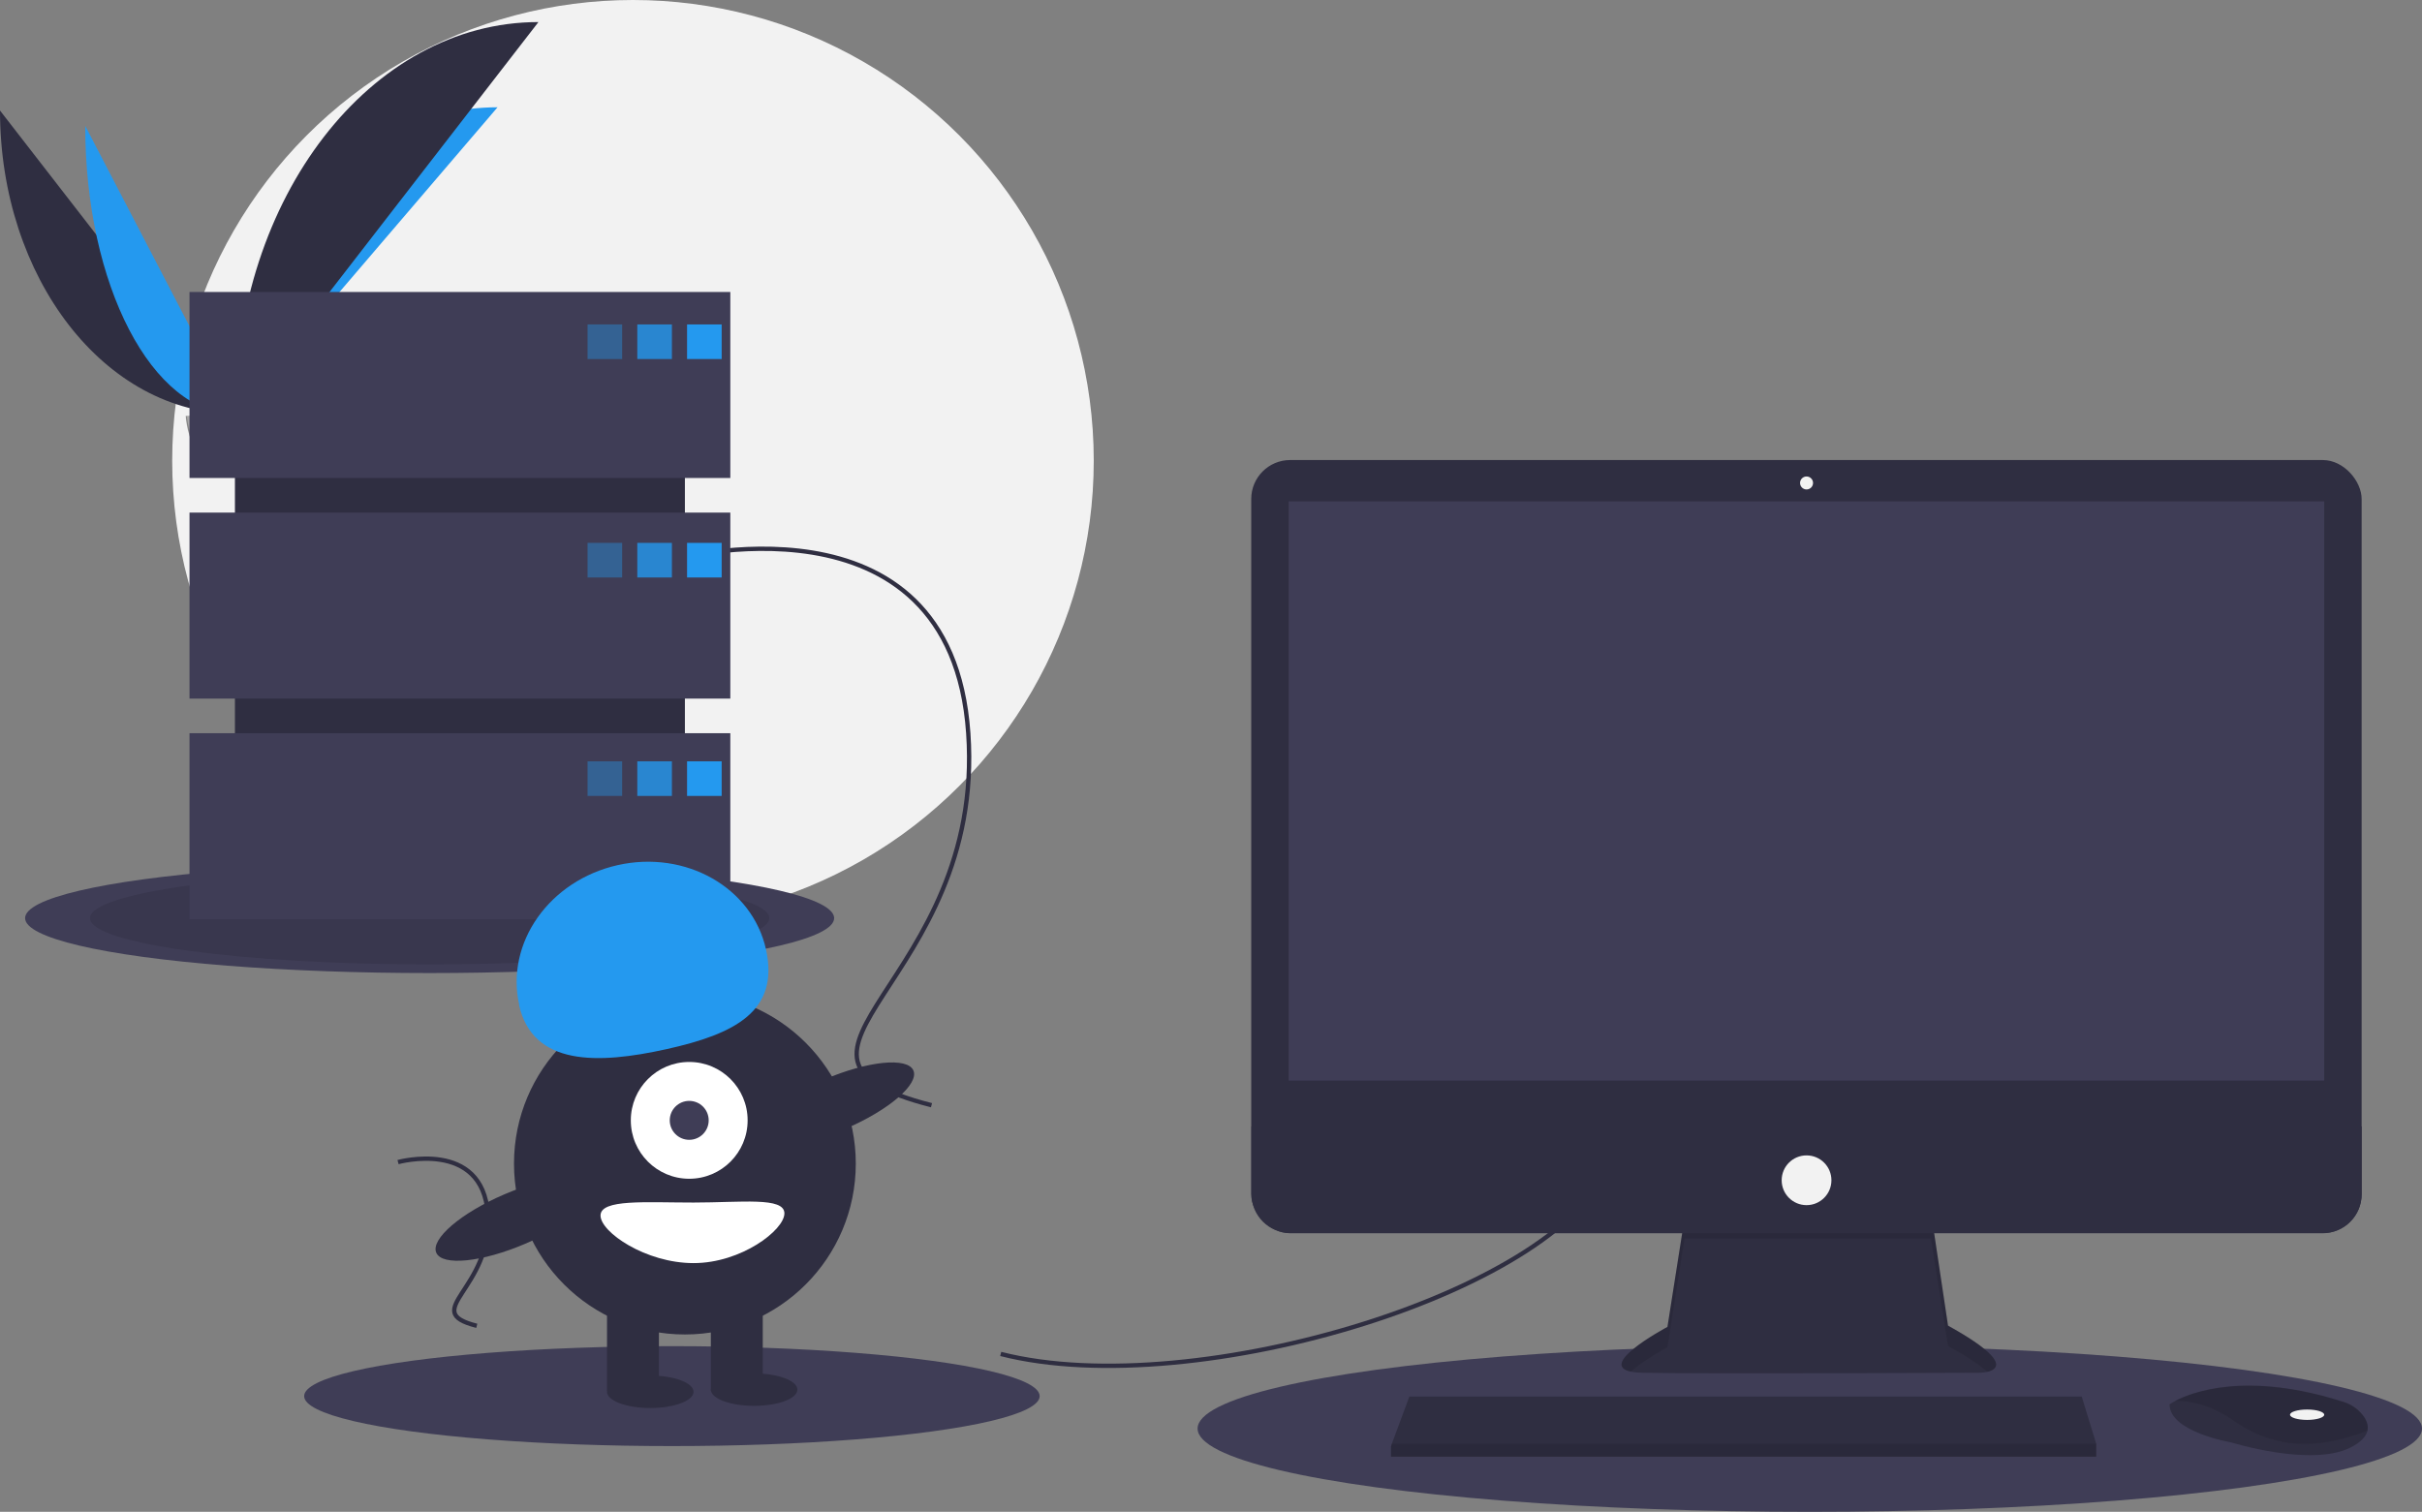 <?xml version="1.0" encoding="UTF-8"?>
<svg id="Layer_1" data-name="Layer 1" xmlns="http://www.w3.org/2000/svg" version="1.1" viewBox="0 0 1119.6 699">
  <rect x="0" y="0" width="1119.6" height="699" fill="#808080" stroke="none"/>
  <defs>
    <style>
      .cls-1 {
        fill: none;
        stroke: #2f2e41;
        stroke-miterlimit: 10;
        stroke-width: 2px;
      }

      .cls-2 {
        fill: #3f3d56;
      }

      .cls-2, .cls-3, .cls-4, .cls-5, .cls-6, .cls-7, .cls-8, .cls-9, .cls-10, .cls-11 {
        stroke-width: 0px;
      }

      .cls-3 {
        fill: #f2f2f2;
      }

      .cls-4 {
        fill: #2f2e41;
      }

      .cls-5, .cls-6, .cls-11 {
        fill: #2499ef;
      }

      .cls-6 {
        opacity: .4;
      }

      .cls-6, .cls-7, .cls-9, .cls-11 {
        isolation: isolate;
      }

      .cls-7 {
        opacity: .1;
      }

      .cls-7, .cls-9 {
        fill: #000;
      }

      .cls-8 {
        fill: #a8a8a8;
      }

      .cls-9 {
        opacity: .2;
      }

      .cls-10 {
        fill: #fff;
      }

      .cls-11 {
        opacity: .8;
      }
    </style>
  </defs>
  <circle class="cls-3" cx="292.6" cy="213" r="213"/>
  <path class="cls-4" d="M0,51.1c0,77.5,48.6,140.2,108.7,140.2"/>
  <path class="cls-5" d="M108.7,191.4c0-78.4,54.3-141.8,121.3-141.8"/>
  <path class="cls-5" d="M39.4,58.2c0,73.6,31,133.2,69.3,133.2"/>
  <path class="cls-4" d="M108.7,191.4c0-100.1,62.7-181.2,140.2-181.2"/>
  <path class="cls-8" d="M85.8,192.3s15.4-.5,20.1-3.8,23.7-7.3,24.9-2,23.2,26.4,5.8,26.5-40.4-2.7-45.1-5.5-5.6-15.3-5.6-15.3Z"/>
  <path class="cls-9" d="M136.8,211.3c-17.4.1-40.4-2.7-45.1-5.5-3.5-2.2-4.9-9.9-5.4-13.4-.3,0-.5,0-.5,0,0,0,1,12.4,5.6,15.3s27.7,5.7,45.1,5.5c5,0,6.8-1.8,6.7-4.5-.7,1.6-2.6,2.6-6.4,2.6Z"/>
  <ellipse class="cls-2" cx="198.6" cy="424.5" rx="187" ry="25.4"/>
  <ellipse class="cls-7" cx="198.6" cy="424.5" rx="157" ry="21.4"/>
  <ellipse class="cls-2" cx="836.6" cy="660.5" rx="283" ry="38.5"/>
  <ellipse class="cls-2" cx="310.6" cy="645.5" rx="170" ry="23.1"/>
  <path class="cls-1" d="M462.6,626c90,23,263-30,282-90"/>
  <path class="cls-1" d="M309.6,259s130-36,138,80-107,149-17,172"/>
  <path class="cls-1" d="M184,537.3s39.1-10.8,41.5,24c2.4,34.9-32.2,44.8-5.1,51.7"/>
  <path class="cls-4" d="M778.7,563.2l-7.9,50.3s-38.8,20.6-11.5,21.2,155.7,0,155.7,0c0,0,24.8,0-14.5-21.8l-7.9-52.7-113.9,3Z"/>
  <path class="cls-7" d="M753.8,634.2c6.2-5.5,17-11.3,17-11.3l7.9-50.3h113.9c0,.1,7.9,49.7,7.9,49.7,9.2,5.1,14.9,9,18.2,12,5.1-1.2,10.6-5.4-18.2-21.4l-7.9-52.7-113.9,3-7.9,50.3s-32.6,17.3-17,20.7Z"/>
  <rect class="cls-4" x="578.4" y="212.7" width="513.3" height="357.5" rx="18" ry="18"/>
  <rect class="cls-2" x="595.7" y="231.8" width="478.7" height="267.8"/>
  <circle class="cls-3" cx="835.1" cy="223.3" r="3"/>
  <path class="cls-4" d="M1091.7,520.8v31.3c0,10-8.1,18-18,18h-477.2c-10,0-18-8.1-18-18h0v-31.3h513.3Z"/>
  <polygon class="cls-4" points="969 667.5 969 673.5 643 673.5 643 668.7 643.4 667.5 651.5 645.7 962.3 645.7 969 667.5"/>
  <path class="cls-4" d="M1094.4,661.5c-.6,2.5-2.8,5.2-7.9,7.8-18.2,9.1-55.1-2.4-55.1-2.4,0,0-28.5-4.8-28.5-17.6.8-.5,1.6-1,2.5-1.5,7.6-4,33-14,77.9.4,3.3,1,6.3,3,8.5,5.6,1.8,2.1,3.2,4.8,2.6,7.7Z"/>
  <path class="cls-7" d="M1094.4,661.5c-22.3,8.5-42.1,9.2-62.4-5-10.3-7.1-19.6-8.9-26.6-8.8,7.6-4,33-14,77.9.4,3.3,1,6.3,3,8.5,5.6,1.8,2.1,3.2,4.8,2.6,7.7Z"/>
  <ellipse class="cls-3" cx="1066.5" cy="654.1" rx="7.9" ry="2.4"/>
  <circle class="cls-3" cx="835.1" cy="545.7" r="11.5"/>
  <polygon class="cls-7" points="969 667.5 969 673.5 643 673.5 643 668.7 643.4 667.5 969 667.5"/>
  <rect class="cls-4" x="108.6" y="159" width="208" height="242"/>
  <rect class="cls-2" x="87.6" y="135" width="250" height="86"/>
  <rect class="cls-2" x="87.6" y="237" width="250" height="86"/>
  <rect class="cls-2" x="87.6" y="339" width="250" height="86"/>
  <rect class="cls-6" x="271.6" y="150" width="16" height="16"/>
  <rect class="cls-11" x="294.6" y="150" width="16" height="16"/>
  <rect class="cls-5" x="317.6" y="150" width="16" height="16"/>
  <rect class="cls-6" x="271.6" y="251" width="16" height="16"/>
  <rect class="cls-11" x="294.6" y="251" width="16" height="16"/>
  <rect class="cls-5" x="317.6" y="251" width="16" height="16"/>
  <rect class="cls-6" x="271.6" y="352" width="16" height="16"/>
  <rect class="cls-11" x="294.6" y="352" width="16" height="16"/>
  <rect class="cls-5" x="317.6" y="352" width="16" height="16"/>
  <circle class="cls-4" cx="316.6" cy="538" r="79"/>
  <rect class="cls-4" x="280.6" y="600" width="24" height="43"/>
  <rect class="cls-4" x="328.6" y="600" width="24" height="43"/>
  <ellipse class="cls-4" cx="300.6" cy="643.5" rx="20" ry="7.5"/>
  <ellipse class="cls-4" cx="348.6" cy="642.5" rx="20" ry="7.5"/>
  <circle class="cls-10" cx="318.6" cy="518" r="27"/>
  <circle class="cls-2" cx="318.6" cy="518" r="9"/>
  <path class="cls-5" d="M240,464.5c-6.4-28.6,14-57.4,45.5-64.5s62.3,10.4,68.6,39-14.5,39.1-46.1,46.1-61.8,7.9-68.1-20.6Z"/>
  <ellipse class="cls-4" cx="385.8" cy="510.8" rx="39.5" ry="12.4" transform="translate(-169.9 193) rotate(-23.2)"/>
  <ellipse class="cls-4" cx="237.8" cy="563.8" rx="39.5" ry="12.4" transform="translate(-202.7 139.1) rotate(-23.2)"/>
  <path class="cls-10" d="M362.6,561c0,7.7-19.9,23-42,23s-43-14.3-43-22,20.9-6,43-6,42-2.7,42,5Z"/>
</svg>